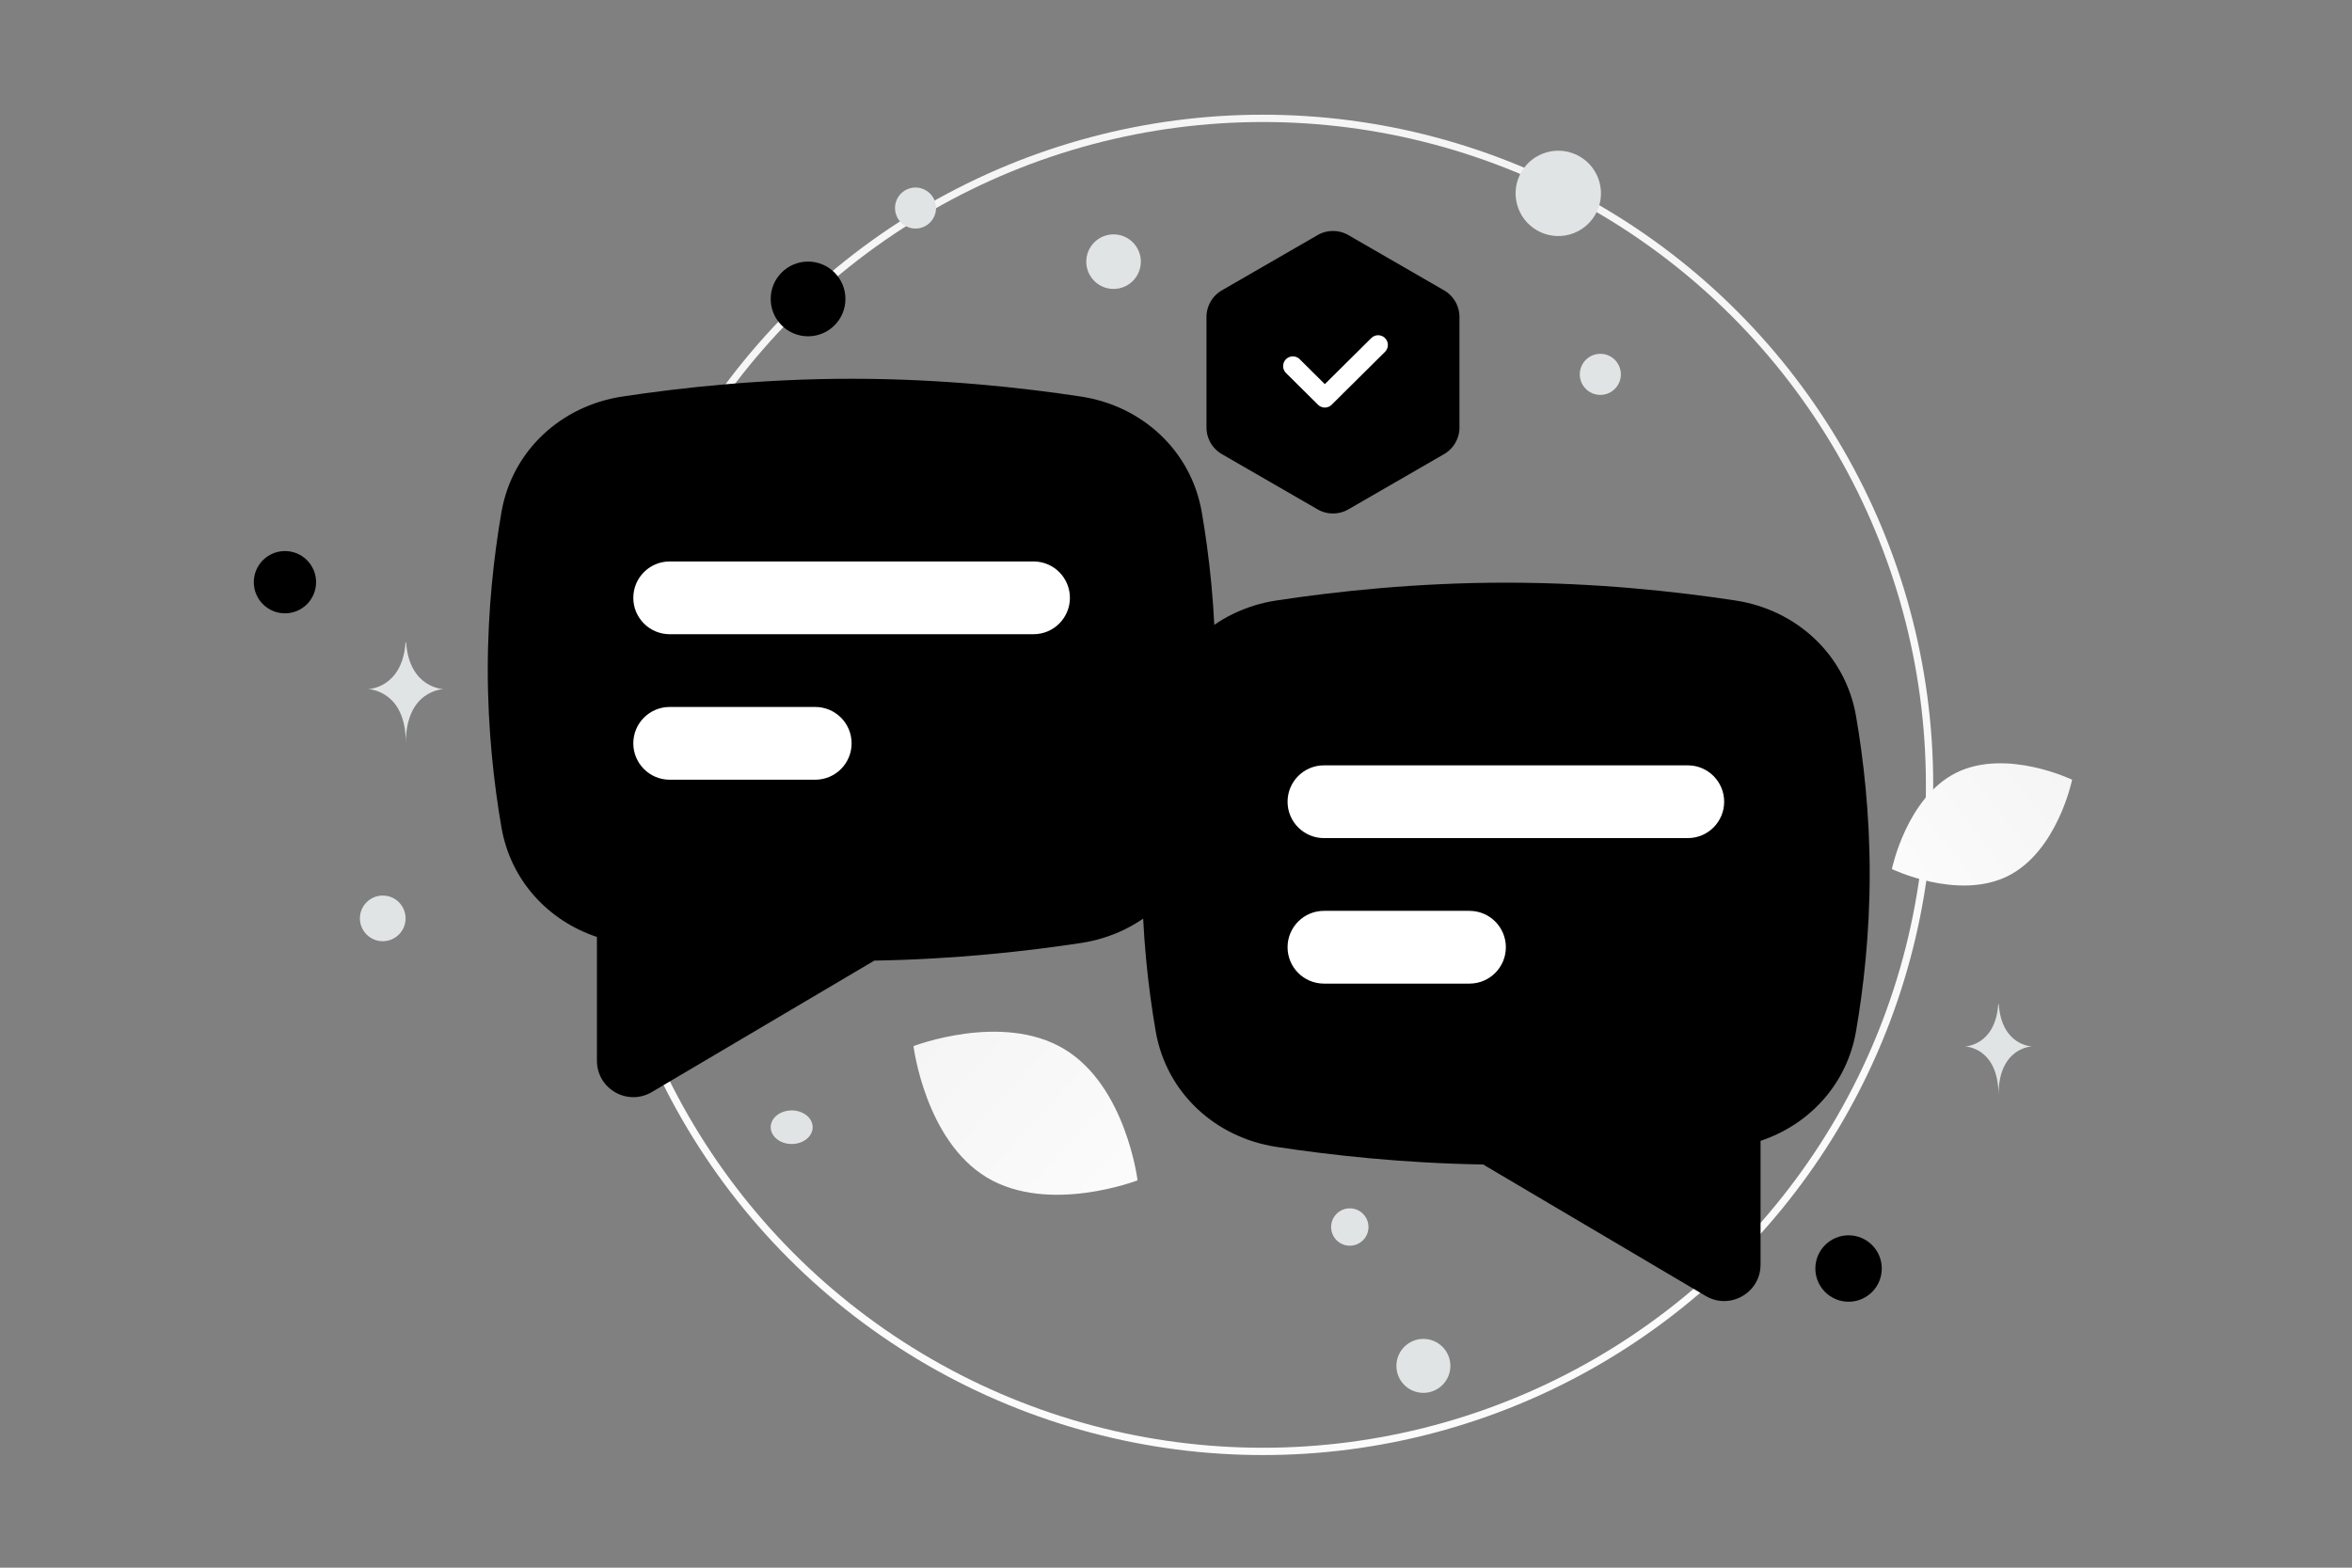 <svg width="900" height="600" viewBox="0 0 900 600" fill="none" xmlns="http://www.w3.org/2000/svg"><rect x="0" y="0" width="900" height="600" fill="#808080" stroke="none"/><path fill="transparent" d="M0 0h900v600H0z"/><circle cx="483.251" cy="300.398" r="255.1" stroke="url(#a)" stroke-width="2.797"/><path d="M447.936 271.877v-65.062l-23.422-37.997-155.109-6.246-62.98 20.3-4.164 79.115 4.164 69.747 29.669 18.738 9.889 50.488 75.472-44.763 75.993-5.725 50.488-27.066v-51.529z" fill="#000"/><path d="M768.248 335.315c-19.04 9.445-44.311-2.699-44.311-2.699s5.616-27.453 24.667-36.885c19.04-9.445 44.301 2.687 44.301 2.687s-5.617 27.452-24.657 36.897z" fill="url(#b)"/><path d="M377.666 450.678c23.67 14.187 57.629 1.072 57.629 1.072s-4.441-36.109-28.125-50.28c-23.67-14.186-57.615-1.088-57.615-1.088s4.441 36.11 28.111 50.296z" fill="url(#c)"/><circle cx="707.362" cy="485.499" r="12.71" transform="rotate(180 707.362 485.499)" fill="#000"/><circle cx="309.209" cy="114.412" r="14.299" transform="rotate(180 309.209 114.412)" fill="#000"/><circle r="11.916" transform="matrix(-1 0 0 1 109.036 222.823)" fill="#000"/><circle r="5.561" transform="matrix(-1 0 0 1 663.512 260.523)" fill="#000"/><circle r="7.149" transform="matrix(-1 0 0 1 516.504 469.617)" fill="#E1E4E5"/><circle r="10.327" transform="matrix(-1 0 0 1 544.665 522.762)" fill="#E1E4E5"/><circle r="7.86" transform="matrix(-1 0 0 1 612.374 143.277)" fill="#E1E4E5"/><circle r="8.738" transform="matrix(-1 0 0 1 146.458 351.491)" fill="#E1E4E5"/><circle r="7.847" transform="scale(1 -1) rotate(-75 123.279 -268.087)" fill="#E1E4E5"/><circle r="10.439" transform="matrix(-1 0 0 1 426.104 100.142)" fill="#E1E4E5"/><ellipse rx="8.03" ry="6.424" transform="matrix(-1 0 0 1 302.94 431.416)" fill="#E1E4E5"/><circle r="16.331" transform="scale(1 -1) rotate(-75 249.917 -425.55)" fill="#E1E4E5"/><path d="M155.189 245.852h.21c1.244 17.625 14.351 17.896 14.351 17.896s-14.454.282-14.454 20.647c0-20.365-14.453-20.647-14.453-20.647s13.102-.271 14.346-17.896zm609.447 138.452h.186c1.104 15.952 12.734 16.197 12.734 16.197s-12.825.256-12.825 18.687c0-18.431-12.825-18.687-12.825-18.687s11.626-.245 12.73-16.197z" fill="#E1E4E5"/><path fill-rule="evenodd" clip-rule="evenodd" d="M256.258 338.504v43.073l70.479-41.647 7.366-.12c29.291-.48 55.652-3.429 75.363-6.428 12.439-1.893 21.083-10.574 22.96-21.475 2.605-15.121 4.823-34.278 4.823-55.564s-2.218-40.443-4.823-55.563c-1.877-10.901-10.521-19.583-22.96-21.475-21.559-3.281-51.04-6.496-83.596-6.496-32.555 0-62.037 3.215-83.595 6.496-12.439 1.892-21.083 10.574-22.961 21.475-2.604 15.12-4.823 34.277-4.823 55.563s2.219 40.443 4.823 55.564c1.631 9.466 8.244 17.053 17.886 20.259l19.058 6.338zm-64.384-142.451c4.04-23.455 22.683-40.696 46.213-44.276 22.545-3.431 53.473-6.813 87.783-6.813 34.311 0 65.239 3.382 87.784 6.813 23.53 3.58 42.173 20.821 46.213 44.276 2.816 16.347 5.227 37.113 5.227 60.29s-2.411 43.943-5.227 60.29c-4.04 23.455-22.683 40.697-46.213 44.277-20.625 3.138-48.266 6.236-79.095 6.741l-85.14 50.31c-9.281 5.484-21.005-1.206-21.005-11.986v-47.386c-18.843-6.266-33.072-21.822-36.54-41.956-2.816-16.347-5.228-37.113-5.228-60.29s2.412-43.943 5.228-60.29z" fill="#000"/><path fill-rule="evenodd" clip-rule="evenodd" d="M256.258 214.885c-7.689 0-13.922 6.234-13.922 13.923s6.233 13.922 13.922 13.922h139.224c7.689 0 13.923-6.233 13.923-13.922 0-7.689-6.234-13.923-13.923-13.923H256.258zm0 55.69c-7.689 0-13.922 6.233-13.922 13.922 0 7.69 6.233 13.923 13.922 13.923h55.69c7.689 0 13.922-6.233 13.922-13.923 0-7.689-6.233-13.922-13.922-13.922h-55.69z" fill="#fff"/><path d="M454.318 349.148v-65.062l23.423-37.997 155.108-6.245 62.98 20.299 4.164 79.115-4.164 69.747-29.668 18.738-9.89 50.488-75.472-44.763-75.992-5.725-50.489-27.066v-51.529z" fill="#000"/><path fill-rule="evenodd" clip-rule="evenodd" d="M645.836 416.54v43.072l-70.478-41.646-7.367-.12c-29.291-.48-55.652-3.429-75.362-6.428-12.44-1.893-21.083-10.575-22.961-21.476-2.605-15.12-4.823-34.277-4.823-55.563s2.218-40.443 4.823-55.563c1.878-10.901 10.521-19.583 22.961-21.475 21.558-3.281 51.04-6.496 83.595-6.496s62.037 3.215 83.595 6.496c12.44 1.892 21.083 10.574 22.961 21.475 2.604 15.12 4.823 34.277 4.823 55.563s-2.219 40.443-4.823 55.563c-1.631 9.467-8.244 17.054-17.886 20.26l-19.058 6.338zm64.384-142.451c-4.04-23.455-22.683-40.696-46.212-44.276-22.545-3.431-53.474-6.813-87.784-6.813-34.311 0-65.239 3.382-87.784 6.813-23.529 3.58-42.173 20.821-46.213 44.276-2.815 16.347-5.227 37.113-5.227 60.29s2.412 43.943 5.227 60.29c4.04 23.455 22.684 40.696 46.213 44.277 20.625 3.138 48.267 6.236 79.095 6.741l85.141 50.31c9.28 5.484 21.005-1.206 21.005-11.986v-47.387c18.843-6.265 33.071-21.821 36.539-41.955 2.816-16.347 5.228-37.113 5.228-60.29s-2.412-43.943-5.228-60.29z" fill="#000"/><path fill-rule="evenodd" clip-rule="evenodd" d="M506.612 292.921c-7.689 0-13.922 6.234-13.922 13.923s6.233 13.922 13.922 13.922h139.224c7.689 0 13.922-6.233 13.922-13.922 0-7.689-6.233-13.923-13.922-13.923H506.612zm0 55.69c-7.689 0-13.922 6.233-13.922 13.922 0 7.689 6.233 13.923 13.922 13.923h55.69c7.689 0 13.922-6.234 13.922-13.923s-6.233-13.922-13.922-13.922h-55.69z" fill="#fff"/><path d="M504.167 89.986a11.799 11.799 0 0 1 11.799 0l36.599 21.13a11.798 11.798 0 0 1 5.899 10.218v42.261c0 4.215-2.248 8.11-5.899 10.218l-36.599 21.13a11.797 11.797 0 0 1-11.799 0l-36.599-21.13a11.8 11.8 0 0 1-5.899-10.218v-42.261a11.8 11.8 0 0 1 5.899-10.218l36.599-21.13z" fill="#000"/><path d="m527.352 132.024-20.399 20.236-12.239-12.141" stroke="#fff" stroke-width="7.441" stroke-linecap="round" stroke-linejoin="round"/><defs><linearGradient id="a" x1="494.189" y1="844.513" x2="478.371" y2="-514.155" gradientUnits="userSpaceOnUse"><stop stop-color="#fff"/><stop offset="1" stop-color="#EEE"/></linearGradient><linearGradient id="b" x1="695.132" y1="364.777" x2="852.176" y2="240.554" gradientUnits="userSpaceOnUse"><stop stop-color="#fff"/><stop offset="1" stop-color="#EEE"/></linearGradient><linearGradient id="c" x1="469.262" y1="496.344" x2="278.805" y2="319.384" gradientUnits="userSpaceOnUse"><stop stop-color="#fff"/><stop offset="1" stop-color="#EEE"/></linearGradient></defs></svg>